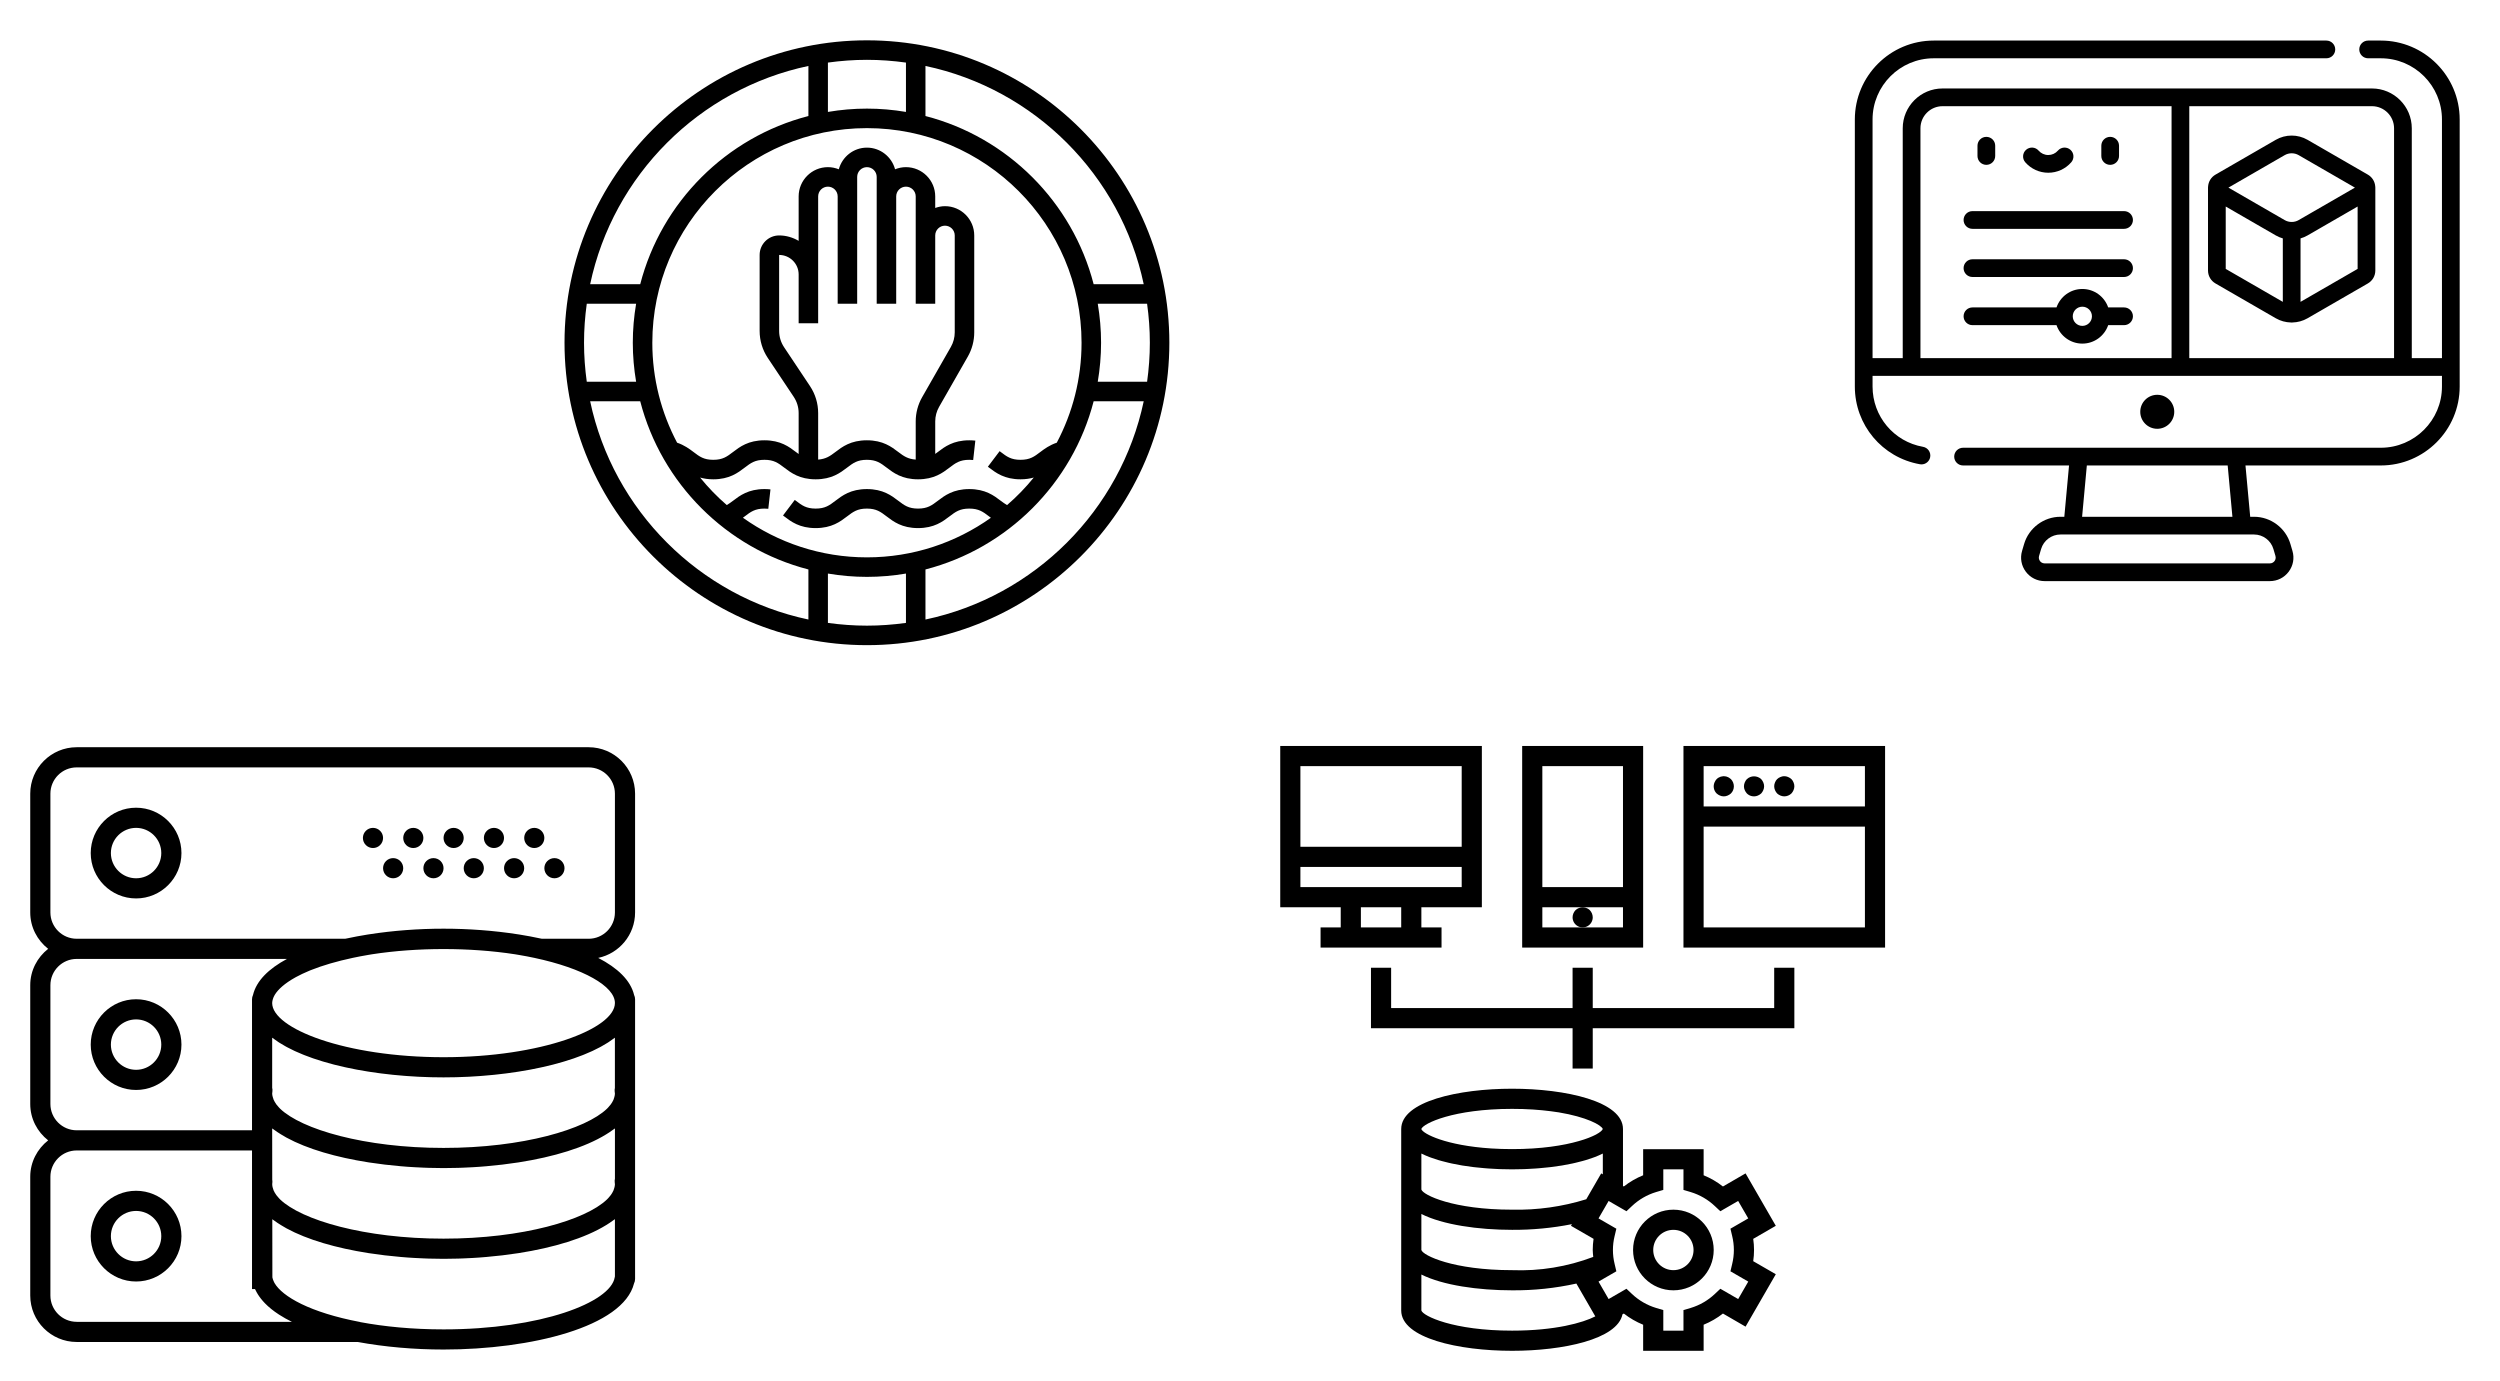 <?xml version="1.0" encoding="UTF-8"?>
<svg width="248px" height="137px" viewBox="0 0 248 137" version="1.1" xmlns="http://www.w3.org/2000/svg" xmlns:xlink="http://www.w3.org/1999/xlink">
    <!-- Generator: Sketch 43.2 (39069) - http://www.bohemiancoding.com/sketch -->
    <title>Tablet Portrait</title>
    <desc>Created with Sketch.</desc>
    <defs></defs>
    <g id="Page-1" stroke="none" stroke-width="1" fill="none" fill-rule="evenodd">
        <g id="Tablet-Portrait" fill-rule="nonzero" fill="#000000">
            <g id="icon-project-rescue" transform="translate(56, 4)">
                <path d="M30,0 C13.458,0 0,13.458 0,30 C0,46.542 13.458,60 30,60 C46.542,60 60,46.542 60,30 C60,13.458 46.542,0 30,0 Z M57.457,24.194 L52.49,24.194 C50.385,16.044 43.956,9.615 35.806,7.51 L35.806,2.543 C46.63,4.829 55.171,13.37 57.457,24.194 Z M58.065,30 C58.065,31.314 57.967,32.604 57.792,33.871 L52.897,33.871 C53.11,32.611 53.226,31.319 53.226,30 C53.226,28.681 53.11,27.389 52.897,26.129 L57.791,26.129 C57.967,27.396 58.065,28.686 58.065,30 Z M48.832,39.915 C48.125,40.153 47.611,40.525 47.194,40.843 C46.606,41.29 46.183,41.613 45.237,41.613 C44.293,41.613 43.868,41.291 43.281,40.844 L43.163,40.755 L41.997,42.299 L42.109,42.384 C42.792,42.903 43.64,43.548 45.237,43.548 C45.747,43.548 46.175,43.478 46.551,43.371 C45.751,44.36 44.864,45.274 43.902,46.105 C43.695,45.983 43.493,45.844 43.281,45.682 C42.599,45.163 41.75,44.516 40.153,44.516 C38.556,44.516 37.707,45.163 37.026,45.682 C36.438,46.129 36.015,46.452 35.071,46.452 C34.128,46.452 33.705,46.129 33.119,45.682 C32.438,45.163 31.59,44.516 29.993,44.516 C28.396,44.516 27.549,45.163 26.867,45.682 C26.281,46.129 25.857,46.452 24.914,46.452 C23.971,46.452 23.547,46.129 22.962,45.682 L22.842,45.591 L21.675,47.136 L21.789,47.222 C22.47,47.742 23.318,48.387 24.914,48.387 C26.51,48.387 27.359,47.741 28.04,47.221 C28.627,46.774 29.051,46.452 29.993,46.452 C30.936,46.452 31.359,46.774 31.945,47.221 C32.626,47.741 33.474,48.387 35.071,48.387 C36.668,48.387 37.516,47.741 38.198,47.221 C38.785,46.774 39.209,46.452 40.153,46.452 C41.097,46.452 41.522,46.775 42.108,47.222 C42.169,47.268 42.234,47.316 42.297,47.363 C38.822,49.832 34.579,51.29 30,51.29 C25.419,51.29 21.174,49.831 17.697,47.359 C17.759,47.313 17.823,47.266 17.882,47.221 C18.468,46.774 18.891,46.452 19.835,46.452 C19.97,46.452 20.097,46.458 20.215,46.472 L20.431,44.549 C20.245,44.528 20.048,44.516 19.835,44.516 C18.239,44.516 17.39,45.163 16.709,45.682 C16.499,45.843 16.301,45.981 16.095,46.102 C15.135,45.272 14.249,44.36 13.451,43.373 C13.825,43.479 14.249,43.548 14.756,43.548 C16.353,43.548 17.201,42.902 17.882,42.382 C18.468,41.935 18.891,41.613 19.835,41.613 C20.778,41.613 21.201,41.935 21.788,42.382 C22.469,42.902 23.317,43.548 24.914,43.548 C26.51,43.548 27.359,42.902 28.04,42.382 C28.627,41.935 29.051,41.613 29.993,41.613 C30.936,41.613 31.359,41.935 31.945,42.382 C32.626,42.902 33.474,43.548 35.071,43.548 C36.668,43.548 37.516,42.902 38.198,42.382 C38.785,41.935 39.209,41.613 40.153,41.613 C40.29,41.613 40.419,41.62 40.539,41.633 L40.753,39.71 C40.566,39.689 40.366,39.677 40.153,39.677 C38.556,39.677 37.707,40.324 37.026,40.844 C36.938,40.91 36.857,40.967 36.775,41.028 L36.775,37.803 C36.775,37.299 36.908,36.8 37.157,36.362 L40.008,31.373 C40.425,30.643 40.645,29.812 40.645,28.972 L40.645,19.355 C40.645,17.754 39.343,16.452 37.742,16.452 C37.401,16.452 37.078,16.521 36.774,16.63 L36.774,15.484 C36.774,13.883 35.472,12.581 33.871,12.581 C33.489,12.581 33.126,12.659 32.791,12.794 C32.457,11.56 31.338,10.645 30,10.645 C28.662,10.645 27.544,11.56 27.209,12.794 C26.874,12.659 26.511,12.581 26.129,12.581 C24.528,12.581 23.226,13.883 23.226,15.484 L23.226,19.893 C22.654,19.56 21.999,19.355 21.29,19.355 C20.223,19.355 19.355,20.223 19.355,21.29 L19.355,28.828 C19.355,29.786 19.636,30.714 20.168,31.512 L22.738,35.367 C23.057,35.846 23.226,36.403 23.226,36.977 L23.226,41.037 C23.139,40.973 23.053,40.912 22.961,40.842 C22.278,40.324 21.432,39.677 19.835,39.677 C18.239,39.677 17.39,40.324 16.71,40.844 C16.123,41.291 15.7,41.613 14.756,41.613 C13.814,41.613 13.39,41.291 12.803,40.844 C12.386,40.526 11.874,40.153 11.168,39.915 C9.601,36.952 8.71,33.579 8.71,30 C8.71,18.26 18.26,8.71 30,8.71 C41.74,8.71 51.29,18.26 51.29,30 C51.29,33.579 50.399,36.952 48.832,39.915 Z M23.226,24.194 L23.226,28.065 L25.161,28.065 L25.161,24.194 L25.161,23.226 L25.161,15.484 C25.161,14.951 25.596,14.516 26.129,14.516 C26.662,14.516 27.097,14.951 27.097,15.484 L27.097,21.29 L27.097,26.129 L29.032,26.129 L29.032,21.29 L29.032,15.484 L29.032,13.548 C29.032,13.015 29.467,12.581 30,12.581 C30.533,12.581 30.968,13.015 30.968,13.548 L30.968,15.484 L30.968,21.29 L30.968,26.129 L32.903,26.129 L32.903,21.29 L32.903,15.484 C32.903,14.951 33.338,14.516 33.871,14.516 C34.404,14.516 34.839,14.951 34.839,15.484 L34.839,19.355 L34.839,23.226 L34.839,26.129 L36.774,26.129 L36.774,23.226 L36.774,19.355 C36.774,18.822 37.209,18.387 37.742,18.387 C38.275,18.387 38.71,18.822 38.71,19.355 L38.71,28.972 C38.71,29.476 38.577,29.975 38.327,30.413 L35.476,35.402 C35.059,36.132 34.839,36.962 34.839,37.802 L34.839,41.591 C34.066,41.537 33.649,41.248 33.119,40.843 C32.438,40.324 31.59,39.677 29.993,39.677 C28.396,39.677 27.549,40.324 26.867,40.844 C26.34,41.246 25.924,41.535 25.161,41.591 L25.161,36.979 C25.161,36.021 24.88,35.093 24.348,34.296 L21.778,30.44 C21.459,29.959 21.29,29.403 21.29,28.828 L21.29,21.29 C22.358,21.29 23.226,22.158 23.226,23.226 L23.226,24.194 Z M33.871,2.208 L33.871,7.103 C32.611,6.89 31.319,6.774 30,6.774 C28.681,6.774 27.389,6.89 26.129,7.103 L26.129,2.208 C27.396,2.033 28.686,1.935 30,1.935 C31.314,1.935 32.604,2.033 33.871,2.208 Z M24.194,2.543 L24.194,7.51 C16.044,9.615 9.615,16.044 7.51,24.194 L2.543,24.194 C4.829,13.37 13.37,4.829 24.194,2.543 Z M7.103,33.871 L2.208,33.871 C2.033,32.604 1.935,31.314 1.935,30 C1.935,28.686 2.033,27.396 2.208,26.129 L7.103,26.129 C6.89,27.389 6.774,28.681 6.774,30 C6.774,31.319 6.89,32.611 7.103,33.871 Z M2.543,35.806 L7.51,35.806 C9.615,43.956 16.044,50.385 24.194,52.49 L24.194,57.457 C13.37,55.171 4.829,46.63 2.543,35.806 Z M26.129,57.792 L26.129,52.897 C27.389,53.11 28.681,53.226 30,53.226 C31.319,53.226 32.611,53.11 33.871,52.897 L33.871,57.791 C32.604,57.967 31.314,58.065 30,58.065 C28.686,58.065 27.396,57.967 26.129,57.792 Z M35.806,57.457 L35.806,52.49 C43.956,50.385 50.385,43.956 52.49,35.806 L57.457,35.806 C55.171,46.63 46.63,55.171 35.806,57.457 Z" id="Shape"></path>
            </g>
            <g id="icon-data-engineering" transform="translate(3, 74)">
                <path d="M10.5,6.125 C8.019,6.125 6,8.144 6,10.625 C6,13.106 8.019,15.125 10.5,15.125 C12.981,15.125 15,13.106 15,10.625 C15,8.144 12.981,6.125 10.5,6.125 Z M10.5,13.125 C9.122,13.125 8,12.004 8,10.625 C8,9.246 9.122,8.125 10.5,8.125 C11.878,8.125 13,9.246 13,10.625 C13,12.004 11.878,13.125 10.5,13.125 Z" id="Shape"></path>
                <circle id="Oval" cx="50" cy="9.125" r="1"></circle>
                <circle id="Oval" cx="46" cy="9.125" r="1"></circle>
                <circle id="Oval" cx="52" cy="12.125" r="1"></circle>
                <circle id="Oval" cx="48" cy="12.125" r="1"></circle>
                <circle id="Oval" cx="42" cy="9.125" r="1"></circle>
                <circle id="Oval" cx="44" cy="12.125" r="1"></circle>
                <circle id="Oval" cx="38" cy="9.125" r="1"></circle>
                <circle id="Oval" cx="40" cy="12.125" r="1"></circle>
                <circle id="Oval" cx="34" cy="9.125" r="1"></circle>
                <circle id="Oval" cx="36" cy="12.125" r="1"></circle>
                <path d="M10.5,25.125 C8.019,25.125 6,27.144 6,29.625 C6,32.106 8.019,34.125 10.5,34.125 C12.981,34.125 15,32.106 15,29.625 C15,27.144 12.981,25.125 10.5,25.125 Z M10.5,32.125 C9.122,32.125 8,31.004 8,29.625 C8,28.246 9.122,27.125 10.5,27.125 C11.878,27.125 13,28.246 13,29.625 C13,31.004 11.878,32.125 10.5,32.125 Z" id="Shape"></path>
                <path d="M10.5,44.125 C8.019,44.125 6,46.144 6,48.625 C6,51.106 8.019,53.125 10.5,53.125 C12.981,53.125 15,51.106 15,48.625 C15,46.144 12.981,44.125 10.5,44.125 Z M10.5,51.125 C9.122,51.125 8,50.004 8,48.625 C8,47.246 9.122,46.125 10.5,46.125 C11.878,46.125 13,47.246 13,48.625 C13,50.004 11.878,51.125 10.5,51.125 Z" id="Shape"></path>
                <path d="M60,16.517 L60,4.733 C60,2.192 57.933,0.125 55.392,0.125 L4.608,0.125 C2.067,0.125 0,2.192 0,4.733 L0,16.516 C0,17.985 0.703,19.28 1.777,20.124 C0.703,20.969 0,22.265 0,23.733 L0,35.516 C0,36.985 0.703,38.28 1.777,39.124 C0.703,39.969 0,41.265 0,42.733 L0,54.516 C0,57.057 2.067,59.124 4.608,59.124 L32.483,59.124 C35.165,59.618 38.105,59.874 41,59.874 C49.672,59.874 58.816,57.625 59.895,53.321 C59.962,53.188 60,53.036 60,52.875 L60,43.875 L60,43.5 L60,43.125 L60,34.875 L60,34.5 L60,34.125 L60,25.5 L60,25.125 C60,24.975 59.963,24.836 59.904,24.709 C59.557,23.245 58.256,22.012 56.342,21.024 C58.428,20.585 60,18.732 60,16.517 Z M2,35.517 L2,23.733 C2,22.295 3.17,21.125 4.608,21.125 L25.468,21.125 C23.659,22.096 22.431,23.294 22.096,24.709 C22.037,24.837 22,24.975 22,25.125 L22,25.5 L22,34.125 L22,34.5 L22,34.875 L22,38.125 L4.608,38.125 C3.17,38.125 2,36.955 2,35.517 Z M24.626,29.38 C24.671,29.409 24.719,29.438 24.765,29.467 C24.941,29.577 25.124,29.685 25.315,29.791 C25.37,29.821 25.423,29.852 25.478,29.881 C25.711,30.006 25.953,30.128 26.205,30.245 C26.245,30.264 26.288,30.282 26.328,30.3 C26.549,30.401 26.776,30.498 27.01,30.593 C27.079,30.621 27.147,30.649 27.216,30.676 C27.492,30.784 27.773,30.89 28.064,30.99 C28.08,30.995 28.096,31 28.112,31.006 C28.39,31.101 28.676,31.192 28.967,31.28 C29.045,31.304 29.124,31.327 29.203,31.35 C29.491,31.434 29.783,31.516 30.082,31.594 C30.106,31.6 30.129,31.607 30.153,31.613 C30.475,31.696 30.804,31.773 31.138,31.848 C31.222,31.867 31.307,31.885 31.391,31.903 C31.677,31.965 31.966,32.024 32.258,32.08 C32.316,32.091 32.374,32.103 32.432,32.114 C32.775,32.178 33.122,32.237 33.473,32.293 C33.556,32.306 33.641,32.319 33.724,32.332 C34.015,32.377 34.308,32.419 34.604,32.458 C34.685,32.469 34.765,32.48 34.847,32.49 C35.205,32.535 35.565,32.577 35.928,32.615 C36.001,32.623 36.075,32.629 36.148,32.636 C36.453,32.666 36.76,32.693 37.067,32.718 C37.16,32.725 37.252,32.733 37.345,32.74 C37.712,32.767 38.081,32.791 38.45,32.81 C38.502,32.813 38.555,32.814 38.608,32.817 C38.933,32.833 39.259,32.845 39.585,32.854 C39.683,32.857 39.781,32.86 39.88,32.862 C40.253,32.87 40.626,32.876 40.998,32.876 C41.37,32.876 41.743,32.87 42.116,32.862 C42.214,32.86 42.312,32.857 42.411,32.854 C42.737,32.845 43.062,32.833 43.388,32.817 C43.441,32.814 43.493,32.813 43.546,32.81 C43.915,32.791 44.284,32.767 44.651,32.74 C44.744,32.733 44.836,32.726 44.929,32.718 C45.237,32.694 45.543,32.666 45.848,32.636 C45.921,32.629 45.995,32.622 46.068,32.615 C46.431,32.577 46.791,32.536 47.149,32.49 C47.23,32.48 47.311,32.469 47.392,32.458 C47.687,32.419 47.981,32.377 48.272,32.332 C48.356,32.319 48.44,32.307 48.523,32.293 C48.874,32.237 49.221,32.178 49.564,32.114 C49.623,32.103 49.68,32.091 49.738,32.08 C50.031,32.024 50.32,31.965 50.605,31.903 C50.69,31.884 50.774,31.866 50.858,31.848 C51.191,31.773 51.521,31.696 51.843,31.613 C51.867,31.607 51.89,31.6 51.914,31.594 C52.213,31.517 52.505,31.435 52.793,31.35 C52.872,31.327 52.951,31.304 53.029,31.28 C53.32,31.192 53.606,31.101 53.884,31.006 C53.9,31.001 53.916,30.996 53.932,30.99 C54.223,30.889 54.505,30.784 54.78,30.676 C54.85,30.649 54.918,30.621 54.986,30.593 C55.22,30.498 55.447,30.401 55.668,30.3 C55.709,30.281 55.751,30.264 55.791,30.245 C56.043,30.128 56.284,30.006 56.518,29.881 C56.574,29.851 56.627,29.821 56.681,29.791 C56.871,29.686 57.054,29.578 57.231,29.467 C57.277,29.438 57.325,29.41 57.37,29.38 C57.577,29.246 57.773,29.108 57.959,28.966 C57.971,28.957 57.985,28.949 57.997,28.94 L57.997,33.928 C57.973,34.044 57.957,34.162 57.976,34.281 C57.99,34.354 58,34.426 58,34.5 C58,34.61 57.969,34.722 57.942,34.833 C57.921,34.919 57.894,35.006 57.858,35.092 C57.826,35.167 57.786,35.243 57.742,35.318 C57.699,35.393 57.652,35.469 57.598,35.544 C57.521,35.648 57.434,35.752 57.335,35.856 C57.298,35.896 57.261,35.936 57.221,35.976 C55.104,38.024 48.857,39.874 41.001,39.874 C33.15,39.874 26.906,38.026 24.785,35.979 C24.741,35.935 24.701,35.892 24.661,35.848 C24.567,35.748 24.482,35.648 24.408,35.548 C24.351,35.469 24.301,35.39 24.256,35.31 C24.215,35.239 24.177,35.168 24.146,35.096 C24.107,35.005 24.08,34.915 24.058,34.825 C24.031,34.717 24,34.608 24,34.5 C24,34.429 24.009,34.358 24.021,34.288 C24.042,34.158 24.029,34.028 24,33.903 L24,28.939 C24.012,28.948 24.026,28.956 24.038,28.965 C24.223,29.107 24.419,29.245 24.626,29.38 Z M57.857,44.092 C57.825,44.167 57.785,44.243 57.741,44.318 C57.698,44.393 57.651,44.469 57.597,44.544 C57.52,44.648 57.433,44.752 57.334,44.856 C57.297,44.896 57.26,44.936 57.22,44.976 C55.103,47.024 48.856,48.874 41,48.874 C33.149,48.874 26.905,47.026 24.784,44.979 C24.74,44.935 24.7,44.892 24.66,44.848 C24.566,44.748 24.481,44.648 24.407,44.548 C24.35,44.469 24.3,44.39 24.255,44.31 C24.214,44.239 24.176,44.168 24.145,44.096 C24.106,44.005 24.079,43.915 24.057,43.825 C24.034,43.731 24.01,43.636 24.007,43.542 L24.007,43.422 C24.011,43.377 24.013,43.332 24.02,43.287 C24.034,43.201 24.015,43.117 24.006,43.032 L24,38.125 L24,37.939 C24.04,37.97 24.087,37.999 24.129,38.029 C24.255,38.123 24.387,38.215 24.522,38.306 C24.632,38.379 24.746,38.451 24.862,38.523 C25.041,38.633 25.221,38.742 25.413,38.847 C25.415,38.848 25.417,38.849 25.418,38.85 C27.504,39.987 30.372,40.808 33.543,41.305 C33.567,41.309 33.591,41.312 33.615,41.316 C34.638,41.475 35.688,41.599 36.756,41.69 C36.983,41.709 37.209,41.729 37.438,41.745 C37.661,41.761 37.884,41.775 38.108,41.787 C38.41,41.804 38.712,41.819 39.014,41.831 C39.19,41.838 39.366,41.846 39.543,41.851 C40.03,41.865 40.516,41.875 41.001,41.875 C41.485,41.875 41.971,41.866 42.456,41.852 C42.634,41.847 42.811,41.839 42.989,41.832 C43.289,41.82 43.588,41.806 43.887,41.789 C44.113,41.776 44.338,41.762 44.563,41.746 C44.788,41.73 45.01,41.711 45.234,41.692 C46.312,41.601 47.372,41.475 48.404,41.315 C48.419,41.313 48.435,41.31 48.45,41.308 C51.915,40.766 55.014,39.835 57.131,38.529 C57.246,38.458 57.36,38.387 57.469,38.314 C57.604,38.224 57.736,38.132 57.861,38.038 C57.906,38.005 57.957,37.974 58.001,37.94 L58.001,42.928 C57.977,43.044 57.961,43.162 57.98,43.281 C57.99,43.354 58,43.426 58,43.5 C58,43.61 57.969,43.722 57.942,43.833 C57.92,43.919 57.894,44.006 57.857,44.092 Z M4.608,57.125 C3.17,57.125 2,55.955 2,54.517 L2,42.733 C2,41.295 3.17,40.125 4.608,40.125 L22,40.125 L22,43.125 L22,43.5 L22,43.875 L22,52.875 L22,53.875 L22.296,53.875 C22.312,53.912 22.335,53.948 22.353,53.985 C22.388,54.06 22.427,54.133 22.467,54.207 C22.549,54.355 22.642,54.501 22.745,54.645 C22.847,54.79 22.962,54.93 23.084,55.069 C23.146,55.139 23.208,55.208 23.275,55.277 C23.658,55.672 24.118,56.042 24.649,56.388 C24.667,56.4 24.686,56.412 24.705,56.424 C25.089,56.671 25.504,56.905 25.953,57.126 L4.608,57.126 L4.608,57.125 Z M58,52.619 C57.992,52.65 57.985,52.682 57.98,52.713 C57.571,55.206 50.65,57.875 41,57.875 C37.921,57.875 35.125,57.602 32.724,57.151 L32.725,57.143 C27.752,56.202 25,54.613 24.23,53.273 C24.229,53.272 24.228,53.271 24.228,53.269 C24.193,53.207 24.168,53.146 24.141,53.086 C24.089,52.961 24.04,52.837 24.02,52.713 L24.012,46.948 C24.048,46.976 24.091,47.002 24.128,47.03 C24.254,47.124 24.386,47.216 24.521,47.307 C24.631,47.38 24.745,47.452 24.861,47.524 C25.04,47.634 25.22,47.743 25.412,47.848 C25.414,47.849 25.416,47.85 25.417,47.851 C27.503,48.988 30.371,49.809 33.542,50.306 C33.566,50.31 33.59,50.313 33.614,50.317 C34.637,50.476 35.687,50.6 36.755,50.691 C36.982,50.71 37.208,50.73 37.437,50.746 C37.66,50.762 37.883,50.776 38.107,50.788 C38.409,50.805 38.711,50.82 39.013,50.832 C39.189,50.839 39.365,50.847 39.542,50.852 C40.029,50.866 40.515,50.876 41,50.876 C41.484,50.876 41.97,50.867 42.455,50.853 C42.633,50.848 42.81,50.84 42.988,50.833 C43.288,50.821 43.587,50.807 43.886,50.79 C44.112,50.777 44.337,50.763 44.562,50.747 C44.787,50.731 45.009,50.712 45.233,50.693 C46.311,50.602 47.371,50.476 48.403,50.316 C48.418,50.314 48.434,50.311 48.449,50.309 C51.914,49.767 55.013,48.836 57.13,47.53 C57.245,47.459 57.359,47.388 57.468,47.315 C57.603,47.225 57.735,47.133 57.86,47.039 C57.905,47.006 57.956,46.975 58,46.941 L58,52.619 L58,52.619 Z M58,25.5 C58,28.037 50.729,30.875 41,30.875 C31.27,30.875 24,28.037 24,25.5 C24,25.372 24.031,25.242 24.068,25.112 C24.108,24.983 24.162,24.851 24.242,24.715 C24.245,24.709 24.248,24.703 24.251,24.697 C24.584,24.141 25.255,23.543 26.288,22.966 C26.332,22.942 26.377,22.918 26.422,22.894 C26.599,22.798 26.786,22.703 26.983,22.609 C27.212,22.502 27.447,22.395 27.699,22.292 C27.748,22.271 27.799,22.251 27.85,22.231 C29.012,21.768 30.412,21.357 31.988,21.021 C32.481,20.917 32.983,20.819 33.499,20.733 C33.636,20.71 33.77,20.686 33.909,20.664 C38.386,19.974 43.609,19.974 48.086,20.664 C48.227,20.686 48.363,20.711 48.502,20.734 C49.015,20.819 49.514,20.916 50.003,21.02 C54.878,22.058 58,23.841 58,25.5 Z M58,16.517 C58,17.955 56.83,19.125 55.392,19.125 L50.762,19.125 C50.704,19.112 50.64,19.104 50.582,19.091 C49.926,18.949 49.251,18.822 48.561,18.712 C48.494,18.702 48.427,18.691 48.36,18.681 C45.999,18.314 43.479,18.125 41,18.125 C38.521,18.125 36.003,18.314 33.642,18.681 C33.573,18.691 33.505,18.702 33.436,18.712 C32.748,18.822 32.075,18.949 31.421,19.09 C31.362,19.103 31.296,19.111 31.237,19.124 L4.608,19.124 C3.17,19.125 2,17.955 2,16.517 L2,4.733 C2,3.295 3.17,2.125 4.608,2.125 L55.391,2.125 C56.83,2.125 58,3.295 58,4.733 L58,16.517 Z" id="Shape"></path>
            </g>
            <g id="icon-custom-software-development" transform="translate(184, 4)">
                <path d="M25.329,12.353 C25.815,12.353 26.208,11.96 26.208,11.474 L26.208,10.455 C26.208,9.969 25.815,9.576 25.329,9.576 C24.844,9.576 24.451,9.969 24.451,10.455 L24.451,11.474 C24.451,11.96 24.844,12.353 25.329,12.353 Z M13.045,12.353 C13.531,12.353 13.924,11.96 13.924,11.474 L13.924,10.455 C13.924,9.969 13.531,9.576 13.045,9.576 C12.56,9.576 12.166,9.969 12.166,10.455 L12.166,11.474 C12.166,11.96 12.56,12.353 13.045,12.353 Z M11.667,18.701 L26.708,18.701 C27.193,18.701 27.587,18.307 27.587,17.822 C27.587,17.336 27.193,16.943 26.708,16.943 L11.667,16.943 C11.182,16.943 10.788,17.336 10.788,17.822 C10.788,18.307 11.181,18.701 11.667,18.701 L11.667,18.701 Z M19.187,13.136 C20.062,13.136 20.894,12.758 21.469,12.097 C21.788,11.731 21.75,11.176 21.384,10.857 C21.018,10.538 20.463,10.576 20.144,10.942 C19.903,11.219 19.554,11.378 19.187,11.378 C18.821,11.378 18.472,11.219 18.231,10.942 C17.912,10.576 17.357,10.538 16.991,10.857 C16.625,11.176 16.587,11.731 16.906,12.097 C17.481,12.758 18.313,13.136 19.187,13.136 L19.187,13.136 Z M11.667,23.478 L26.708,23.478 C27.193,23.478 27.587,23.084 27.587,22.599 C27.587,22.113 27.193,21.72 26.708,21.72 L11.667,21.72 C11.182,21.72 10.788,22.113 10.788,22.599 C10.788,23.084 11.181,23.478 11.667,23.478 Z M52.174,0.024 L50.918,0.024 C50.432,0.024 50.039,0.418 50.039,0.903 C50.039,1.389 50.432,1.782 50.918,1.782 L52.174,1.782 C55.52,1.782 58.242,4.504 58.242,7.85 L58.242,31.526 L55.249,31.526 L55.249,8.726 C55.249,6.548 53.477,4.776 51.298,4.776 L8.702,4.776 C6.523,4.776 4.751,6.548 4.751,8.726 L4.751,31.526 L1.758,31.526 L1.758,7.85 C1.758,4.504 4.48,1.782 7.826,1.782 L46.776,1.782 C47.261,1.782 47.655,1.389 47.655,0.903 C47.655,0.418 47.261,0.024 46.776,0.024 L7.826,0.024 C3.51,0.024 -2.84217094e-14,3.535 -2.84217094e-14,7.85 L-2.84217094e-14,34.348 C-2.84217094e-14,38.153 2.715,41.394 6.457,42.054 C6.509,42.064 6.56,42.068 6.611,42.068 C7.029,42.068 7.4,41.768 7.475,41.342 C7.56,40.864 7.241,40.408 6.763,40.324 C3.863,39.812 1.758,37.299 1.758,34.348 L1.758,33.284 L58.242,33.284 L58.242,34.348 C58.242,37.694 55.52,40.416 52.174,40.416 L10.736,40.416 C10.251,40.416 9.857,40.81 9.857,41.295 C9.857,41.781 10.251,42.174 10.736,42.174 L21.249,42.174 L20.78,47.264 L20.398,47.264 C18.742,47.264 17.26,48.373 16.792,49.962 L16.589,50.652 C16.379,51.365 16.514,52.115 16.96,52.711 C17.405,53.306 18.087,53.647 18.83,53.647 L41.17,53.647 C41.913,53.647 42.595,53.306 43.04,52.711 C43.486,52.115 43.621,51.365 43.411,50.652 L43.208,49.961 C42.74,48.373 41.258,47.264 39.602,47.264 L39.22,47.264 L38.751,42.174 L52.174,42.174 C56.489,42.174 60,38.663 60,34.348 L60,7.85 C60,3.535 56.489,0.024 52.174,0.024 L52.174,0.024 Z M31.419,31.526 L6.509,31.526 L6.509,8.726 C6.509,7.517 7.493,6.534 8.702,6.534 L31.419,6.534 L31.419,31.526 Z M53.491,31.526 L33.177,31.526 L33.177,6.534 L51.298,6.534 C52.507,6.534 53.491,7.517 53.491,8.726 L53.491,31.526 L53.491,31.526 Z M23.014,42.174 L36.986,42.174 L37.455,47.264 L22.545,47.264 L23.014,42.174 Z M39.602,49.022 C40.483,49.022 41.273,49.613 41.521,50.458 L41.724,51.148 C41.796,51.39 41.698,51.571 41.633,51.658 C41.568,51.744 41.422,51.889 41.17,51.889 L18.83,51.889 C18.578,51.889 18.432,51.744 18.367,51.658 C18.257,51.51 18.224,51.325 18.276,51.148 L18.479,50.458 C18.728,49.613 19.517,49.022 20.398,49.022 L21.582,49.022 L21.583,49.022 L21.584,49.022 L38.416,49.022 L38.417,49.022 L38.418,49.022 L39.602,49.022 Z M31.686,36.85 C31.686,35.919 30.931,35.164 30,35.164 C29.069,35.164 28.314,35.919 28.314,36.85 C28.314,37.781 29.069,38.536 30,38.536 C30.931,38.536 31.686,37.781 31.686,36.85 Z M50.889,13.322 L44.908,9.869 C43.937,9.309 42.731,9.308 41.76,9.869 L35.779,13.322 C35.343,13.573 35.075,14.012 35.041,14.508 C35.037,14.542 35.034,14.577 35.034,14.612 L35.034,22.83 C35.034,23.368 35.313,23.851 35.779,24.12 L41.76,27.573 C42.223,27.84 42.74,27.979 43.259,27.991 C43.284,27.993 43.309,27.995 43.334,27.995 C43.359,27.995 43.384,27.993 43.409,27.991 C43.928,27.978 44.445,27.84 44.908,27.573 L50.888,24.12 C51.355,23.851 51.633,23.368 51.633,22.83 L51.633,14.612 C51.633,14.577 51.631,14.542 51.626,14.508 C51.593,14.012 51.324,13.573 50.889,13.322 L50.889,13.322 Z M42.455,25.944 L36.792,22.675 L36.792,16.487 L41.76,19.355 C41.981,19.483 42.215,19.58 42.455,19.65 L42.455,25.944 Z M42.639,17.833 L37.06,14.612 L42.639,11.391 C43.068,11.144 43.601,11.144 44.029,11.391 L49.608,14.612 L44.029,17.833 C43.6,18.081 43.068,18.081 42.639,17.833 Z M49.876,22.675 L44.213,25.944 L44.213,19.65 C44.453,19.58 44.687,19.483 44.908,19.355 L49.876,16.487 L49.876,22.675 L49.876,22.675 Z M11.667,28.255 L20.006,28.255 C20.372,29.319 21.382,30.086 22.569,30.086 C23.756,30.086 24.766,29.319 25.132,28.255 L26.708,28.255 C27.193,28.255 27.587,27.861 27.587,27.376 C27.587,26.89 27.193,26.497 26.708,26.497 L25.132,26.497 C24.766,25.433 23.756,24.666 22.569,24.666 C21.382,24.666 20.372,25.433 20.006,26.497 L11.667,26.497 C11.182,26.497 10.788,26.89 10.788,27.376 C10.788,27.861 11.181,28.255 11.667,28.255 Z M22.569,26.424 C23.094,26.424 23.521,26.851 23.521,27.376 C23.521,27.901 23.094,28.328 22.569,28.328 C22.044,28.328 21.617,27.901 21.617,27.376 C21.617,26.851 22.044,26.424 22.569,26.424 Z" id="Shape"></path>
            </g>
            <g id="icon-systems-architecture" transform="translate(127, 74)">
                <path d="M46.16,42.4 L43.916,43.7 C43.332,43.242 42.687,42.867 42,42.587 L42,40 L36,40 L36,42.587 C35.313,42.866 34.668,43.24 34.084,43.697 L34,43.649 L34,38 C34,35.252 28.3,34 23,34 C17.7,34 12,35.252 12,38 L12,56 C12,58.748 17.7,60 23,60 C28.045,60 33.445,58.862 33.95,56.38 L34.084,56.303 C34.668,56.76 35.313,57.134 36,57.413 L36,60 L42,60 L42,57.413 C42.687,57.134 43.332,56.76 43.916,56.303 L46.16,57.603 L49.16,52.403 L46.919,51.109 C47.027,50.375 47.027,49.629 46.919,48.895 L49.16,47.6 L46.16,42.4 Z M31.84,42.4 L30.359,44.965 C27.978,45.705 25.493,46.054 23,46 C17.149,46 14.15,44.54 14,44 L14,40.433 C14.014,40.44 14.031,40.445 14.045,40.452 C14.286,40.571 14.543,40.682 14.818,40.787 C14.891,40.815 14.971,40.84 15.047,40.868 C15.259,40.944 15.477,41.017 15.704,41.085 C15.812,41.117 15.921,41.147 16.032,41.177 C16.249,41.237 16.471,41.293 16.699,41.346 C16.808,41.372 16.916,41.398 17.027,41.421 C17.312,41.482 17.604,41.538 17.901,41.589 L18.069,41.62 C18.425,41.678 18.788,41.729 19.159,41.774 L19.479,41.808 C19.75,41.838 20.022,41.865 20.298,41.887 C20.427,41.898 20.556,41.908 20.686,41.917 C20.955,41.935 21.225,41.951 21.496,41.963 L21.851,41.979 C22.235,41.992 22.618,42 23,42 C23.382,42 23.765,41.992 24.149,41.979 L24.504,41.963 C24.775,41.951 25.045,41.935 25.314,41.917 C25.444,41.908 25.573,41.898 25.702,41.887 C25.978,41.865 26.25,41.838 26.521,41.808 L26.841,41.774 C27.211,41.729 27.574,41.677 27.931,41.62 L28.099,41.589 C28.397,41.538 28.688,41.482 28.973,41.421 C29.084,41.398 29.192,41.372 29.301,41.346 C29.529,41.293 29.751,41.237 29.968,41.177 C30.079,41.147 30.188,41.117 30.296,41.085 C30.523,41.017 30.741,40.944 30.953,40.868 C31.029,40.84 31.109,40.815 31.182,40.787 C31.456,40.683 31.714,40.571 31.955,40.452 C31.969,40.445 31.986,40.44 32,40.433 L32,42.494 L31.84,42.4 Z M23,36 C23.364,36 23.717,36.006 24.06,36.016 C24.181,36.016 24.293,36.028 24.412,36.033 C24.627,36.042 24.844,36.05 25.05,36.063 C25.219,36.074 25.377,36.089 25.54,36.102 C25.685,36.114 25.84,36.124 25.975,36.137 C26.175,36.156 26.357,36.179 26.544,36.201 C26.639,36.213 26.744,36.222 26.831,36.234 C27.077,36.266 27.31,36.302 27.538,36.334 L27.618,36.345 C30.394,36.806 31.852,37.603 31.995,37.992 C31.988,38.009 31.979,38.026 31.969,38.042 C31.958,38.064 31.945,38.084 31.931,38.104 C31.916,38.122 31.894,38.141 31.876,38.16 C31.858,38.179 31.829,38.21 31.797,38.237 C31.765,38.264 31.746,38.275 31.721,38.294 C31.696,38.313 31.645,38.352 31.598,38.383 C31.569,38.402 31.532,38.422 31.498,38.442 C31.445,38.474 31.398,38.506 31.332,38.542 C31.295,38.562 31.25,38.582 31.211,38.602 C31.143,38.637 31.077,38.671 31,38.702 L30.859,38.762 C30.776,38.797 30.695,38.833 30.603,38.869 C30.552,38.889 30.493,38.909 30.439,38.929 C30.339,38.965 30.246,39.001 30.139,39.036 C30.077,39.057 30.007,39.077 29.939,39.098 C29.83,39.132 29.724,39.167 29.607,39.198 C29.532,39.22 29.449,39.24 29.371,39.261 C29.253,39.293 29.137,39.325 29.011,39.356 C28.922,39.378 28.824,39.398 28.731,39.419 C28.606,39.448 28.484,39.477 28.352,39.504 C28.245,39.526 28.129,39.545 28.017,39.566 C27.887,39.59 27.76,39.616 27.624,39.638 C27.488,39.66 27.362,39.677 27.231,39.697 C27.1,39.717 26.971,39.738 26.831,39.756 C26.691,39.774 26.531,39.791 26.377,39.808 C26.241,39.823 26.11,39.84 25.97,39.854 C25.8,39.87 25.619,39.882 25.442,39.896 C25.309,39.906 25.182,39.919 25.042,39.928 C24.819,39.942 24.585,39.951 24.351,39.96 C24.251,39.96 24.151,39.971 24.051,39.975 C23.708,39.985 23.351,39.991 22.991,39.991 C22.26,39.991 21.573,39.968 20.931,39.927 C16.451,39.641 14.14,38.472 13.994,37.996 C14.183,37.445 17.179,36 23,36 Z M14,46.427 C16.127,47.5 19.642,48 23,48 C24.992,48.013 26.98,47.824 28.934,47.436 L28.84,47.599 L31.081,48.893 C31.028,49.26 31,49.63 31,50 C31,50.225 31.029,50.456 31.05,50.685 C28.482,51.66 25.744,52.107 23,52 C17.149,52 14.15,50.54 14,50 L14,50 L14,46.427 Z M14,56 L14,52.433 C16.129,53.5 19.646,54 23,54 C25.144,54.017 27.283,53.792 29.376,53.329 L31.254,56.584 C30.023,57.22 27.277,58 23,58 C17.149,58 14.15,56.54 14,56 Z M44.831,48.611 C45.056,49.523 45.056,50.477 44.831,51.389 L44.66,52.113 L46.428,53.134 L45.428,54.866 L43.659,53.845 L43.117,54.355 C42.437,55 41.615,55.477 40.717,55.748 L40,55.96 L40,58 L38,58 L38,55.96 L37.285,55.748 C36.387,55.477 35.565,55 34.885,54.355 L34.343,53.845 L32.574,54.866 L31.574,53.134 L33.342,52.113 L33.171,51.389 C32.946,50.477 32.946,49.523 33.171,48.611 L33.342,47.887 L31.574,46.866 L32.574,45.134 L34.343,46.155 L34.885,45.645 C35.565,45 36.387,44.523 37.285,44.252 L38,44.04 L38,42 L40,42 L40,44.04 L40.715,44.252 C41.613,44.523 42.435,45 43.115,45.645 L43.657,46.155 L45.426,45.134 L46.426,46.866 L44.66,47.887 L44.831,48.611 Z" id="Shape"></path>
                <path d="M39,46 C36.791,46 35,47.791 35,50 C35,52.209 36.791,54 39,54 C41.209,54 43,52.209 43,50 C43,47.791 41.209,46 39,46 Z M39,52 C37.895,52 37,51.105 37,50 C37,48.895 37.895,48 39,48 C40.105,48 41,48.895 41,50 C41,51.105 40.105,52 39,52 Z" id="Shape"></path>
                <path d="M36,0 L24,0 L24,20 L36,20 L36,0 Z M34,2 L34,14 L26,14 L26,2 L34,2 Z M30,18 L26,18 L26,16 L34,16 L34,18 L30,18 Z" id="Shape"></path>
                <path d="M31,17 C30.996,16.735 30.893,16.482 30.71,16.29 C30.47,16.055 30.129,15.954 29.8,16.02 C29.737,16.031 29.677,16.051 29.62,16.08 C29.556,16.102 29.495,16.132 29.439,16.17 C29.387,16.207 29.337,16.247 29.29,16.29 C29.107,16.481 29.003,16.735 29,17 C29,17.357 29.191,17.687 29.5,17.866 C29.809,18.045 30.191,18.045 30.5,17.866 C30.809,17.687 31,17.357 31,17 Z" id="Shape"></path>
                <polygon id="Shape" points="11 22 9 22 9 28 29 28 29 32 31 32 31 28 51 28 51 22 49 22 49 26 31 26 31 22 29 22 29 26 11 26"></polygon>
                <path d="M6,18 L4,18 L4,20 L16,20 L16,18 L14,18 L14,16 L20,16 L20,0 L0,0 L0,16 L6,16 L6,18 Z M12,18 L8,18 L8,16 L12,16 L12,18 Z M2,2 L18,2 L18,10 L2,10 L2,2 Z M2,14 L2,12 L18,12 L18,14 L2,14 Z" id="Shape"></path>
                <path d="M40,20 L60,20 L60,0 L40,0 L40,20 Z M58,18 L42,18 L42,8 L58,8 L58,18 Z M42,2 L58,2 L58,6 L42,6 L42,2 Z" id="Shape"></path>
                <path d="M44.55,3.17 C44.499,3.131 44.441,3.1 44.38,3.08 C44.32,3.05 44.256,3.029 44.189,3.02 C43.863,2.955 43.525,3.056 43.289,3.29 C43.199,3.386 43.127,3.498 43.079,3.62 C42.92,3.992 43.003,4.424 43.289,4.71 C43.386,4.798 43.498,4.869 43.619,4.92 C43.861,5.027 44.137,5.027 44.379,4.92 C44.5,4.869 44.612,4.798 44.709,4.71 C44.897,4.522 45.002,4.266 45,4 C44.996,3.735 44.893,3.482 44.71,3.29 C44.661,3.245 44.607,3.205 44.55,3.17 L44.55,3.17 Z" id="Shape"></path>
                <path d="M47.71,3.29 C47.309,2.92 46.691,2.92 46.29,3.29 C46.2,3.386 46.128,3.498 46.08,3.62 C46.029,3.74 46.002,3.869 46,4 C45.997,4.131 46.024,4.261 46.08,4.38 C46.131,4.501 46.202,4.613 46.29,4.71 C46.576,4.996 47.008,5.079 47.38,4.92 C47.501,4.869 47.613,4.798 47.71,4.71 C47.798,4.613 47.869,4.501 47.92,4.38 C48.027,4.138 48.027,3.862 47.92,3.62 C47.869,3.499 47.798,3.387 47.71,3.29 L47.71,3.29 Z" id="Shape"></path>
                <path d="M50.71,3.29 C50.613,3.202 50.501,3.131 50.38,3.08 C50.198,3 49.995,2.979 49.8,3.02 C49.737,3.031 49.677,3.051 49.62,3.08 C49.556,3.102 49.495,3.132 49.439,3.17 C49.387,3.207 49.337,3.247 49.29,3.29 C49.197,3.384 49.126,3.496 49.08,3.62 C48.973,3.862 48.973,4.138 49.08,4.38 C49.131,4.501 49.202,4.613 49.29,4.71 C49.387,4.798 49.499,4.869 49.62,4.92 C49.74,4.971 49.869,4.998 50,5 C50.265,4.998 50.519,4.894 50.71,4.71 C50.798,4.613 50.869,4.501 50.92,4.38 C51.027,4.138 51.027,3.862 50.92,3.62 C50.874,3.496 50.803,3.384 50.71,3.29 L50.71,3.29 Z" id="Shape"></path>
            </g>
        </g>
    </g>
</svg>